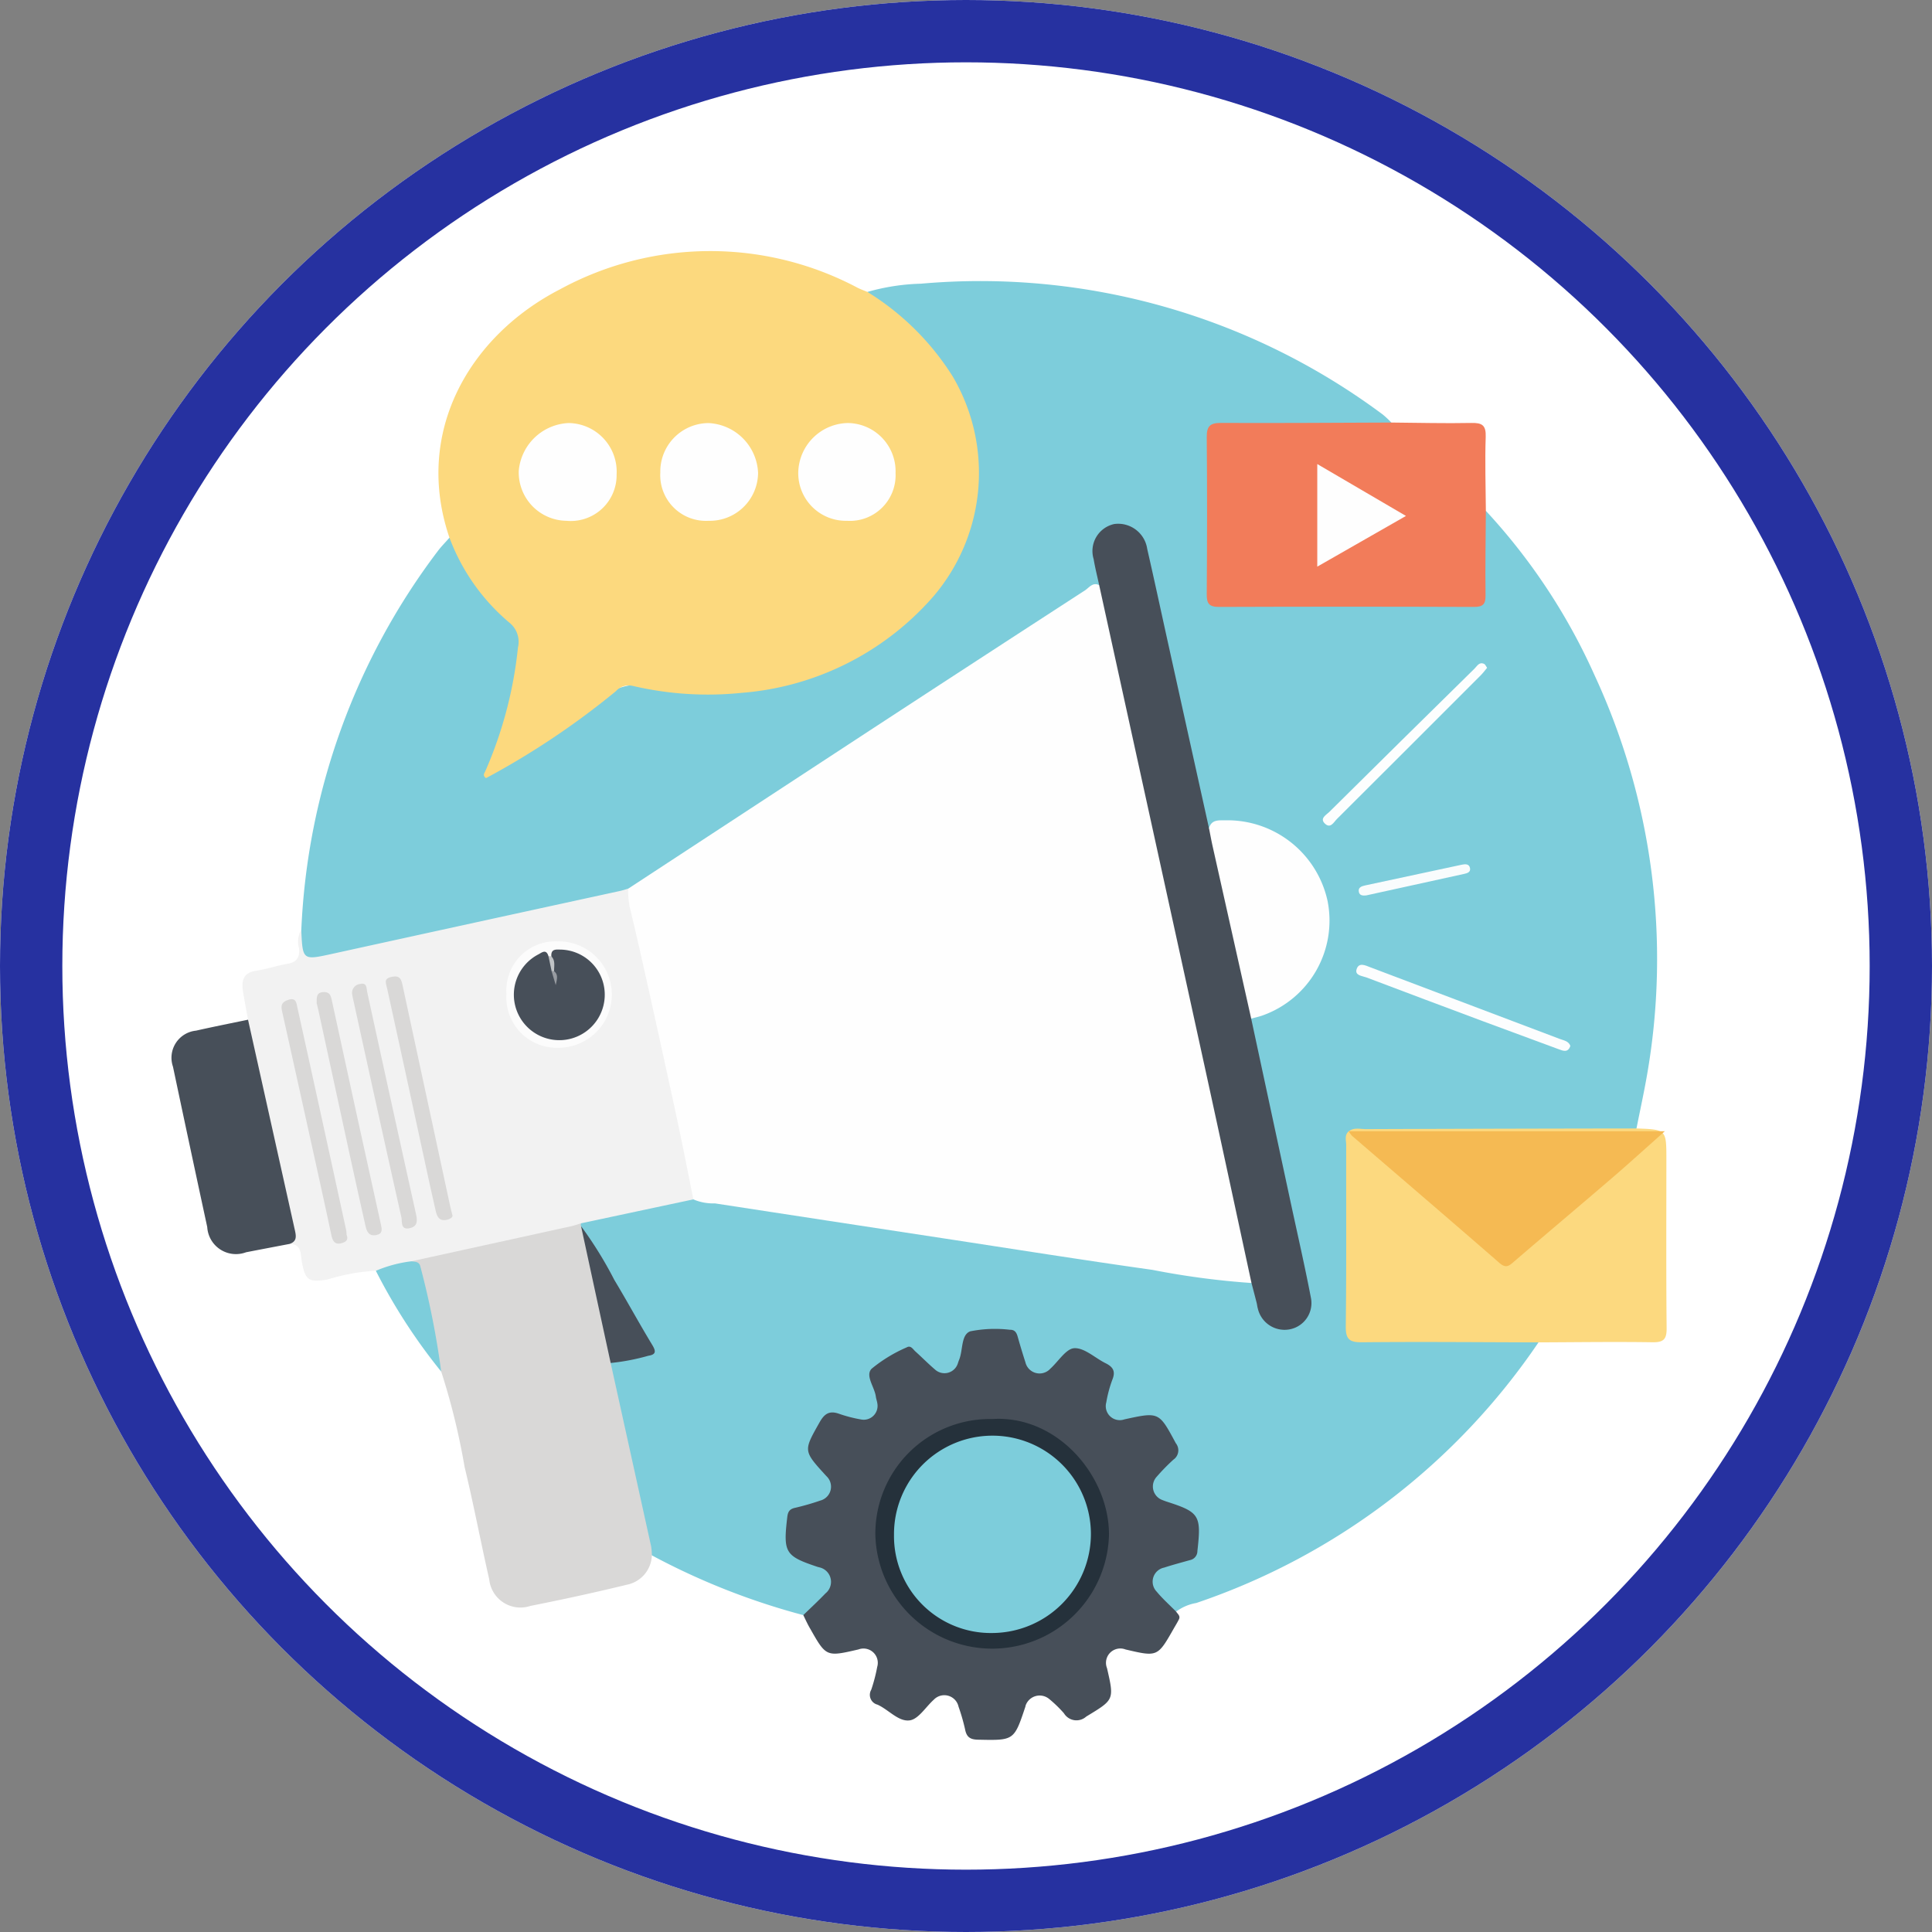 <svg xmlns="http://www.w3.org/2000/svg" width="124" height="124" viewBox="0 0 124 124">
  <rect x="0" y="0" width="124" height="124" fill="#808080" stroke="none"/>
  <g id="Grupo_120585" data-name="Grupo 120585" transform="translate(-373.5 -488.408)">
    <g id="Elipse_6817" data-name="Elipse 6817" transform="translate(373.5 488.408)" fill="#fff" stroke="#2631a0" stroke-width="4">
      <circle cx="62" cy="62" r="62" stroke="none"/>
      <circle cx="62" cy="62" r="60" fill="none"/>
    </g>
    <g id="Grupo_120520" data-name="Grupo 120520" transform="translate(-132.499 456.135)">
      <path id="Trazado_169580" data-name="Trazado 169580" d="M581.659,141.578a44.825,44.825,0,0,1-9.718-3.835,1.031,1.031,0,0,1-.342-.658q-1.235-5.55-2.438-11.106a1.126,1.126,0,0,1-.006-.469c.407-.562,1.09-.394,1.63-.607.322-.127.678-.153,1.077-.3-.668-1.22-1.385-2.394-2.049-3.6-.823-1.494-1.809-2.9-2.521-4.454a.334.334,0,0,1,.159-.246,53.011,53.011,0,0,1,7.214-1.583c7.566,1.084,15.116,2.271,22.675,3.4q6.069.908,12.136,1.83a6.137,6.137,0,0,1,.933.178c.652.424.473,1.193.726,1.784a1.516,1.516,0,0,0,1.615,1.039,1.589,1.589,0,0,0,1.216-1.5,4.519,4.519,0,0,0-.152-1.126c-.646-2.967-1.274-5.939-1.946-8.9-.518-2.283-.972-4.58-1.5-6.861a2.064,2.064,0,0,1-.08-1.213c.241-.383.672-.449,1.042-.613a6.125,6.125,0,0,0,3.715-6.95,6.353,6.353,0,0,0-5.75-4.988,3.348,3.348,0,0,0-1.64.363c-.327-.128-.325-.437-.384-.708-1.126-5.223-2.3-10.436-3.433-15.656a11.566,11.566,0,0,0-.51-1.923,1.432,1.432,0,0,0-2.792.605c.007.636.323,1.226.269,1.869-1.777,1.255-3.626,2.4-5.451,3.589q-5.26,3.415-10.512,6.843c-4.836,3.138-9.626,6.345-14.5,9.431-2.926.826-5.92,1.347-8.88,2.017-3.424.775-6.857,1.509-10.288,2.255-.278.061-.558.113-.839.162-.655.113-1.061-.047-.961-.826a6.832,6.832,0,0,1,.066-1.224,43.365,43.365,0,0,1,8.765-24.319c.226-.3.5-.57.745-.853.29.063.4.3.491.536a12.1,12.1,0,0,0,3.291,4.491,2.487,2.487,0,0,1,.8,2.476,27.343,27.343,0,0,1-2.031,7.515,36.472,36.472,0,0,0,6.74-4.413,4.474,4.474,0,0,1,4.108-1.064,18.587,18.587,0,0,0,16.247-4.62,11.985,11.985,0,0,0,1.669-16.281,16.985,16.985,0,0,0-3.765-3.6c-.3-.213-.7-.354-.734-.81a13.679,13.679,0,0,1,3.442-.531,43.245,43.245,0,0,1,29.646,8.4,6.293,6.293,0,0,1,.55.516,1.949,1.949,0,0,1-1.451.292c-2.918.012-5.836,0-8.754.009-1.258.005-1.354.1-1.358,1.357q-.013,4.282,0,8.564c0,1.186.075,1.265,1.219,1.267q7.422.012,14.844,0c1.154,0,1.21-.07,1.219-1.261.009-1.142-.011-2.284.01-3.426.007-.4-.037-.837.331-1.143a38.83,38.83,0,0,1,6.983,10.563,43.293,43.293,0,0,1,3.365,25.645c-.2,1.15-.451,2.291-.678,3.436-.394.378-.893.262-1.354.262q-7.733.014-15.467.008a4.165,4.165,0,0,0-1.224.075.682.682,0,0,0-.238.233c-.157,2.307-.035,4.615-.064,6.921-.019,1.549-.011,3.1,0,4.648.008,1.161.087,1.249,1.235,1.253,3.131.012,6.262,0,9.392.011.492,0,1.026-.1,1.43.321A43.289,43.289,0,0,1,606.881,140.8a2.986,2.986,0,0,0-1.291.552,2.172,2.172,0,0,1-1.626-1.652,1.048,1.048,0,0,1,.543-1.293,3.3,3.3,0,0,1,.8-.3c1.429-.413,1.388-.414,1.432-1.875.026-.872-.236-1.4-1.147-1.527a3.253,3.253,0,0,1-.99-.332,1.155,1.155,0,0,1-.4-1.886,4.844,4.844,0,0,1,.664-.68,1.139,1.139,0,0,0,.2-1.672c-.814-1.413-.835-1.537-2.357-.966a1.291,1.291,0,0,1-1.752-1.725c.042-.119,0,.032.024-.092a1.853,1.853,0,0,0-1.568-2.58.782.782,0,0,0-.772.241c-.326.3-.614.644-.959.924a1.213,1.213,0,0,1-2-.525c-.023-.059-.038-.121-.057-.182-.593-1.856-.215-1.7-2.532-1.7a.844.844,0,0,0-.936.745,5.642,5.642,0,0,1-.411,1.265,1.1,1.1,0,0,1-1.732.468,4.028,4.028,0,0,1-.958-.776.993.993,0,0,0-1.5-.165c-.264.174-.537.339-.815.489a.851.851,0,0,0-.431,1.121,8.149,8.149,0,0,1,.319,1.194,1.143,1.143,0,0,1-1.344,1.37c-.126-.015-.249-.047-.373-.074-1.721-.372-1.69-.354-2.555,1.136a1.082,1.082,0,0,0,.228,1.5c1.592,1.672,1.449,2.243-.748,2.928-.645.2-.991.511-.912,1.211a2.984,2.984,0,0,1,0,.665,1.159,1.159,0,0,0,1.085,1.468,2.787,2.787,0,0,1,.638.189,1.247,1.247,0,0,1,.476,2.23C582.7,140.919,582.4,141.555,581.659,141.578Z" transform="translate(-24.102 -5.643)" fill="#7dcddb"/>
      <path id="Trazado_169581" data-name="Trazado 169581" d="M611.813,51.008a16.979,16.979,0,0,1,5.483,5.435,12.211,12.211,0,0,1-1.238,14.1,18.209,18.209,0,0,1-12.329,6.2,21.168,21.168,0,0,1-6.974-.447,1.107,1.107,0,0,0-1.085.341,51.268,51.268,0,0,1-8.331,5.577c-.24-.165-.114-.307-.052-.435a26.511,26.511,0,0,0,2.1-7.951,1.571,1.571,0,0,0-.55-1.591,13.144,13.144,0,0,1-3.849-5.46c-2.3-6.754,1.277-12.934,7.082-15.927a20.17,20.17,0,0,1,19.129-.1C611.4,50.848,611.609,50.923,611.813,51.008Z" transform="translate(-50.144 0)" fill="#fcd97e"/>
      <path id="Trazado_169582" data-name="Trazado 169582" d="M538.6,211.859c.09,1.977.087,1.961,2.031,1.534q9.2-2.019,18.4-4.02c.185-.04.364-.1.546-.156a6.31,6.31,0,0,1,.644,2.161c1.14,5.487,2.394,10.948,3.571,16.426.1.449.343.914-.029,1.358L556.55,230.7c-.231.419-.663.45-1.059.539-3.241.726-6.479,1.466-9.739,2.1a8.924,8.924,0,0,1-2.364.4,13.335,13.335,0,0,0-3.137.574c-1.179.182-1.395.038-1.611-1.143-.091-.5,0-1.129-.788-1.155.083-1.9-.609-3.67-.976-5.491-.508-2.514-1.1-5.011-1.659-7.515a1.793,1.793,0,0,1-.032-1.386c-.107-.586-.221-1.171-.318-1.759-.117-.7-.022-1.255.855-1.382.652-.095,1.285-.317,1.937-.427.6-.1.865-.365.8-1.009A1.509,1.509,0,0,1,538.6,211.859Z" transform="translate(-13.266 -119.91)" fill="#f2f2f2"/>
      <path id="Trazado_169583" data-name="Trazado 169583" d="M672.99,338.634c.475-.463.962-.914,1.421-1.392a.952.952,0,0,0-.4-1.675c-.03-.011-.062-.014-.092-.024-2.1-.7-2.226-.911-1.958-3.2.039-.33.138-.511.48-.59a16.169,16.169,0,0,0,1.641-.471.921.921,0,0,0,.405-1.554c-.021-.024-.044-.046-.065-.069-1.446-1.584-1.419-1.568-.387-3.4.325-.577.652-.764,1.271-.539a8.834,8.834,0,0,0,1.376.355.888.888,0,0,0,1.061-1.02c-.021-.156-.081-.307-.1-.463-.087-.607-.692-1.332-.268-1.771a9.34,9.34,0,0,1,2.257-1.373c.26-.145.394.121.547.259.424.381.824.79,1.258,1.16a.9.9,0,0,0,1.478-.409c.023-.059.038-.121.063-.179.273-.627.116-1.63.727-1.859a8.128,8.128,0,0,1,2.54-.1c.322-.008.43.181.506.45q.231.822.494,1.636a.933.933,0,0,0,1.6.412c.517-.464,1.01-1.292,1.542-1.315.652-.028,1.326.628,2,.962.47.232.661.511.441,1.052a8.061,8.061,0,0,0-.393,1.465.9.9,0,0,0,1.165,1.089c2.231-.488,2.215-.48,3.3,1.533a.726.726,0,0,1-.159,1.054,13.174,13.174,0,0,0-1.063,1.088.924.924,0,0,0,.352,1.5c.088.036.177.069.267.1,2.131.684,2.244.883,1.987,3.175a.593.593,0,0,1-.49.586c-.548.156-1.1.3-1.64.477a.921.921,0,0,0-.482,1.546c.38.459.832.86,1.252,1.287.1.152.287.275.169.5-.1.2-.216.386-.326.578-1.04,1.826-1.04,1.826-3.1,1.343a.92.92,0,0,0-1.185,1.2c.474,2.055.453,2.022-1.331,3.107a.938.938,0,0,1-1.432-.209,8.084,8.084,0,0,0-.954-.924.955.955,0,0,0-1.5.407c-.011.029-.012.062-.022.092-.728,2.186-.728,2.168-3.044,2.119-.512-.011-.73-.176-.826-.663a12.634,12.634,0,0,0-.42-1.456.934.934,0,0,0-1.589-.446c-.517.462-.981,1.249-1.545,1.325-.721.1-1.355-.69-2.069-1.009a.648.648,0,0,1-.4-.956,10.524,10.524,0,0,0,.383-1.466.918.918,0,0,0-1.2-1.122c-2.072.48-2.074.482-3.107-1.343C673.256,339.206,673.129,338.917,672.99,338.634Z" transform="translate(-115.433 -202.7)" fill="#474f59"/>
      <path id="Trazado_169584" data-name="Trazado 169584" d="M577.461,296.086q5.124-1.124,10.248-2.249c.212-.047.419-.123.629-.185a.451.451,0,0,0,.005.182c.967,2.154,1.187,4.5,1.717,6.764.152.648.544,1.308.187,2.016q1.3,5.891,2.6,11.783a3.955,3.955,0,0,1,.044.565,1.992,1.992,0,0,1-1.609,1.884c-2.049.5-4.114.948-6.184,1.359a2.015,2.015,0,0,1-2.647-1.716c-.549-2.4-1-4.814-1.579-7.2a44.339,44.339,0,0,0-1.5-6.123,49.819,49.819,0,0,1-1.215-5.036A6.793,6.793,0,0,0,577.461,296.086Z" transform="translate(-45.054 -182.861)" fill="#d9d8d7"/>
      <path id="Trazado_169585" data-name="Trazado 169585" d="M825.518,283.434c-3.773-.009-7.545-.045-11.317-.007-.837.009-1.065-.2-1.054-1.05.048-3.867.018-7.736.027-11.6,0-.3-.128-.639.162-.893a25.982,25.982,0,0,1,4.073,3.25c1.842,1.5,3.6,3.112,5.407,4.652a.82.82,0,0,0,1.244.038c2.9-2.534,5.869-5,8.782-7.59a2.394,2.394,0,0,0-1-.083q-8.517-.007-17.034-.006a2.288,2.288,0,0,1-1.469-.26c.339-.262.733-.138,1.1-.139q8.687-.031,17.373-.042c1.912.069,1.912.069,1.912,1.983,0,3.611-.019,7.222.016,10.832.007.71-.19.917-.9.907C830.4,283.389,827.956,283.425,825.518,283.434Z" transform="translate(-220.773 -165.004)" fill="#fcd97f"/>
      <path id="Trazado_169586" data-name="Trazado 169586" d="M795.984,97.3c-.011,1.806-.045,3.612-.021,5.417.008.581-.163.758-.75.756q-8.176-.03-16.352,0c-.648,0-.8-.223-.791-.822.023-3.359.03-6.718,0-10.077-.007-.722.23-.914.927-.911,3.643.017,7.287-.011,10.931-.024,1.71.014,3.419.06,5.128.026.688-.014.942.146.918.886C795.92,94.132,795.973,95.716,795.984,97.3Z" transform="translate(-194.619 -32.246)" fill="#f27c5a"/>
      <path id="Trazado_169587" data-name="Trazado 169587" d="M521.918,242.274q1.5,6.741,3,13.48c.09.4.157.747-.335.912-.93.178-1.86.354-2.79.535a1.846,1.846,0,0,1-2.493-1.619q-1.112-5.145-2.2-10.295a1.748,1.748,0,0,1,1.479-2.309C519.688,242.727,520.8,242.508,521.918,242.274Z" transform="translate(0 -144.555)" fill="#474f59"/>
      <path id="Trazado_169588" data-name="Trazado 169588" d="M570.764,303.219c.241.039.509.011.576.358a53.915,53.915,0,0,1,1.332,6.721,36.612,36.612,0,0,1-4.194-6.468A8.366,8.366,0,0,1,570.764,303.219Z" transform="translate(-38.356 -189.994)" fill="#7dcddb"/>
      <path id="Trazado_169589" data-name="Trazado 169589" d="M636.311,171.891c-.342-1.689-.67-3.382-1.031-5.068q-.9-4.178-1.829-8.349c-.4-1.8-.806-3.607-1.239-5.4a5.715,5.715,0,0,1-.087-1.125q7.739-5.069,15.479-10.138,6.911-4.516,13.838-9.007c.265-.172.492-.543.911-.34.392.258.414.691.5,1.086q4.68,21.259,9.326,42.526c.086.393.259.8-.049,1.181a51.354,51.354,0,0,1-6.357-.843c-4.5-.633-8.987-1.349-13.478-2.034q-7.3-1.112-14.6-2.233A3.23,3.23,0,0,1,636.311,171.891Z" transform="translate(-85.809 -62.638)" fill="#fefefe"/>
      <path id="Trazado_169590" data-name="Trazado 169590" d="M759.557,165.854c-.989-4.577-1.97-9.155-2.97-13.73q-3.4-15.533-6.807-31.063c-.119-.554-.26-1.1-.353-1.662a1.774,1.774,0,0,1,1.327-2.255,1.885,1.885,0,0,1,2.111,1.6c.458,2,.888,4.009,1.331,6.014q1.317,5.959,2.636,11.918a1.4,1.4,0,0,1,.472,1c.728,3.337,1.471,6.67,2.192,10.009a1.91,1.91,0,0,1,.043,1.209q1.265,5.888,2.53,11.776c.438,2.041.907,4.075,1.3,6.125a1.716,1.716,0,0,1-1.393,2.043,1.761,1.761,0,0,1-2.011-1.338c-.037-.12-.046-.249-.077-.371C759.779,166.7,759.667,166.278,759.557,165.854Z" transform="translate(-173.235 -51.239)" fill="#474f59"/>
      <path id="Trazado_169591" data-name="Trazado 169591" d="M781.361,204.695q-1.242-5.549-2.484-11.1c-.082-.37-.149-.743-.223-1.116.159-.6.665-.5,1.085-.515a6.58,6.58,0,0,1,6.521,5.168,6.46,6.46,0,0,1-4.17,7.358C781.852,204.575,781.6,204.627,781.361,204.695Z" transform="translate(-195.057 -107.043)" fill="#fefefe"/>
      <path id="Trazado_169592" data-name="Trazado 169592" d="M622.135,303.148q-.952-4.389-1.9-8.779a25.091,25.091,0,0,1,2.134,3.447c.832,1.38,1.6,2.8,2.437,4.177.245.407.245.613-.256.692A13.832,13.832,0,0,1,622.135,303.148Z" transform="translate(-76.942 -183.396)" fill="#474f59"/>
      <path id="Trazado_169593" data-name="Trazado 169593" d="M829.536,233.646c-.151.45-.447.33-.757.214-1.628-.605-3.26-1.2-4.887-1.807q-3.728-1.391-7.451-2.8c-.272-.1-.758-.12-.623-.534.149-.455.57-.233.891-.111L828.85,233.2C829.107,233.3,829.412,233.327,829.536,233.646Z" transform="translate(-222.747 -134.248)" fill="#fcfdfe"/>
      <path id="Trazado_169594" data-name="Trazado 169594" d="M817.9,152.673c-.146.172-.275.35-.429.5q-4.6,4.606-9.209,9.2c-.2.2-.407.631-.759.308-.373-.342.067-.56.263-.754q4.655-4.614,9.331-9.209c.167-.164.3-.45.622-.295C817.789,152.463,817.825,152.569,817.9,152.673Z" transform="translate(-216.456 -77.536)" fill="#fdfefe"/>
      <path id="Trazado_169595" data-name="Trazado 169595" d="M816.9,205.069c-.209.02-.419.02-.473-.216-.068-.292.174-.375.395-.423q3.105-.673,6.213-1.332c.211-.045.482-.069.528.238.036.239-.176.308-.366.35Q820.051,204.379,816.9,205.069Z" transform="translate(-223.212 -115.327)" fill="#f9fcfd"/>
      <path id="Trazado_169596" data-name="Trazado 169596" d="M643.329,98.038a2.933,2.933,0,0,1-3.094-3.1,3.11,3.11,0,0,1,3.1-3.172,3.344,3.344,0,0,1,3.175,3.188A3.1,3.1,0,0,1,643.329,98.038Z" transform="translate(-91.856 -32.339)" fill="#fefefe"/>
      <path id="Trazado_169597" data-name="Trazado 169597" d="M681.279,94.975a2.932,2.932,0,0,1-3.121,3.063,3.057,3.057,0,0,1-3.124-3.125,3.244,3.244,0,0,1,3.189-3.15A3.1,3.1,0,0,1,681.279,94.975Z" transform="translate(-117.801 -32.339)" fill="#fefefe"/>
      <path id="Trazado_169598" data-name="Trazado 169598" d="M607.58,98.038a3.106,3.106,0,0,1-3.06-3.207,3.36,3.36,0,0,1,3.2-3.067,3.126,3.126,0,0,1,3.081,3.3A2.943,2.943,0,0,1,607.58,98.038Z" transform="translate(-65.226 -32.339)" fill="#fefefe"/>
      <path id="Trazado_169599" data-name="Trazado 169599" d="M575.262,246.712c.023.118-.163.257-.449.294-.423.055-.551-.26-.624-.571-.256-1.1-.493-2.21-.733-3.316-.794-3.658-1.581-7.317-2.387-10.972-.08-.361-.254-.644.317-.754.509-.1.591.172.671.54q1.527,7.1,3.061,14.2C575.144,246.258,575.178,246.38,575.262,246.712Z" transform="translate(-40.222 -136.428)" fill="#d9d8d7"/>
      <path id="Trazado_169600" data-name="Trazado 169600" d="M562.5,233.9a.571.571,0,0,1,.505-.686c.446-.105.4.247.456.523q1.547,7.1,3.121,14.2c.107.479.126.84-.408.952-.589.124-.46-.436-.52-.7-1.05-4.667-2.075-9.34-3.1-14.012C562.53,234.087,562.517,233.993,562.5,233.9Z" transform="translate(-33.893 -137.786)" fill="#d9d8d7"/>
      <path id="Trazado_169601" data-name="Trazado 169601" d="M548.864,252.232c.144.333-.069.469-.334.538-.413.108-.56-.137-.637-.5-.308-1.449-.626-2.9-.944-4.343q-1.1-4.987-2.209-9.972c-.088-.393-.1-.637.363-.8.521-.183.543.2.6.469q1.582,7.156,3.137,14.318A1.98,1.98,0,0,1,548.864,252.232Z" transform="translate(-20.621 -140.704)" fill="#d9d8d7"/>
      <path id="Trazado_169602" data-name="Trazado 169602" d="M553.548,236.02c0-.377-.02-.675.394-.71.345-.029.487.1.564.459q1.568,7.242,3.17,14.476c.064.29.12.575-.3.655-.477.091-.613-.224-.693-.581q-.519-2.3-1.021-4.607-1.005-4.611-2-9.224C553.619,236.3,553.572,236.121,553.548,236.02Z" transform="translate(-27.225 -139.36)" fill="#d9d8d7"/>
      <path id="Trazado_169603" data-name="Trazado 169603" d="M601.341,225.884a3.15,3.15,0,0,1,3.266-3.372,3.414,3.414,0,1,1,.07,6.827A3.231,3.231,0,0,1,601.341,225.884Z" transform="translate(-62.836 -129.82)" fill="#fcfcfc"/>
      <path id="Trazado_169604" data-name="Trazado 169604" d="M701.986,342.971c4.163-.264,7.5,3.639,7.489,7.431a7.5,7.5,0,0,1-14.995,0A7.362,7.362,0,0,1,701.986,342.971Z" transform="translate(-132.299 -219.622)" fill="#25313b"/>
      <path id="Trazado_169605" data-name="Trazado 169605" d="M813.887,270.407h20.29c-1.268,1.125-2.326,2.089-3.41,3.02-2.081,1.788-4.182,3.551-6.262,5.341-.318.273-.514.464-.936.1-3.139-2.734-6.3-5.438-9.457-8.155a1.656,1.656,0,0,1-.223-.3Z" transform="translate(-221.325 -165.529)" fill="#f5ba53"/>
      <path id="Trazado_169606" data-name="Trazado 169606" d="M805.963,102.112l5.692,3.33-5.692,3.254Z" transform="translate(-215.418 -40.055)" fill="#fefefe"/>
      <path id="Trazado_169607" data-name="Trazado 169607" d="M605.727,225.017c-.039-.514.339-.434.638-.433a2.891,2.891,0,0,1,2.765,2.516,2.917,2.917,0,1,1-4.256-2.2c.208-.1.517-.4.665.1a1.246,1.246,0,0,1,.259.887c.054.208.259.374.207.505.024-.1-.075-.278-.181-.453C605.822,225.631,605.723,225.329,605.727,225.017Z" transform="translate(-64.341 -131.362)" fill="#474f59"/>
      <path id="Trazado_169608" data-name="Trazado 169608" d="M612.2,226.262c.274.278.167.626.176.953-.065.075-.119.072-.162-.021l-.2-.945A.988.988,0,0,1,612.2,226.262Z" transform="translate(-70.814 -132.607)" fill="#c0c3c6"/>
      <path id="Trazado_169609" data-name="Trazado 169609" d="M699.2,353.7a6.319,6.319,0,0,1,12.638-.085,6.363,6.363,0,0,1-6.3,6.389A6.218,6.218,0,0,1,699.2,353.7Z" transform="translate(-135.822 -222.921)" fill="#7dcddb"/>
      <path id="Trazado_169610" data-name="Trazado 169610" d="M612.8,229.964a.824.824,0,0,1,.162.021c.274.209.2.478.108.891Z" transform="translate(-71.403 -135.377)" fill="#979ba1"/>
    </g>
  </g>
</svg>
